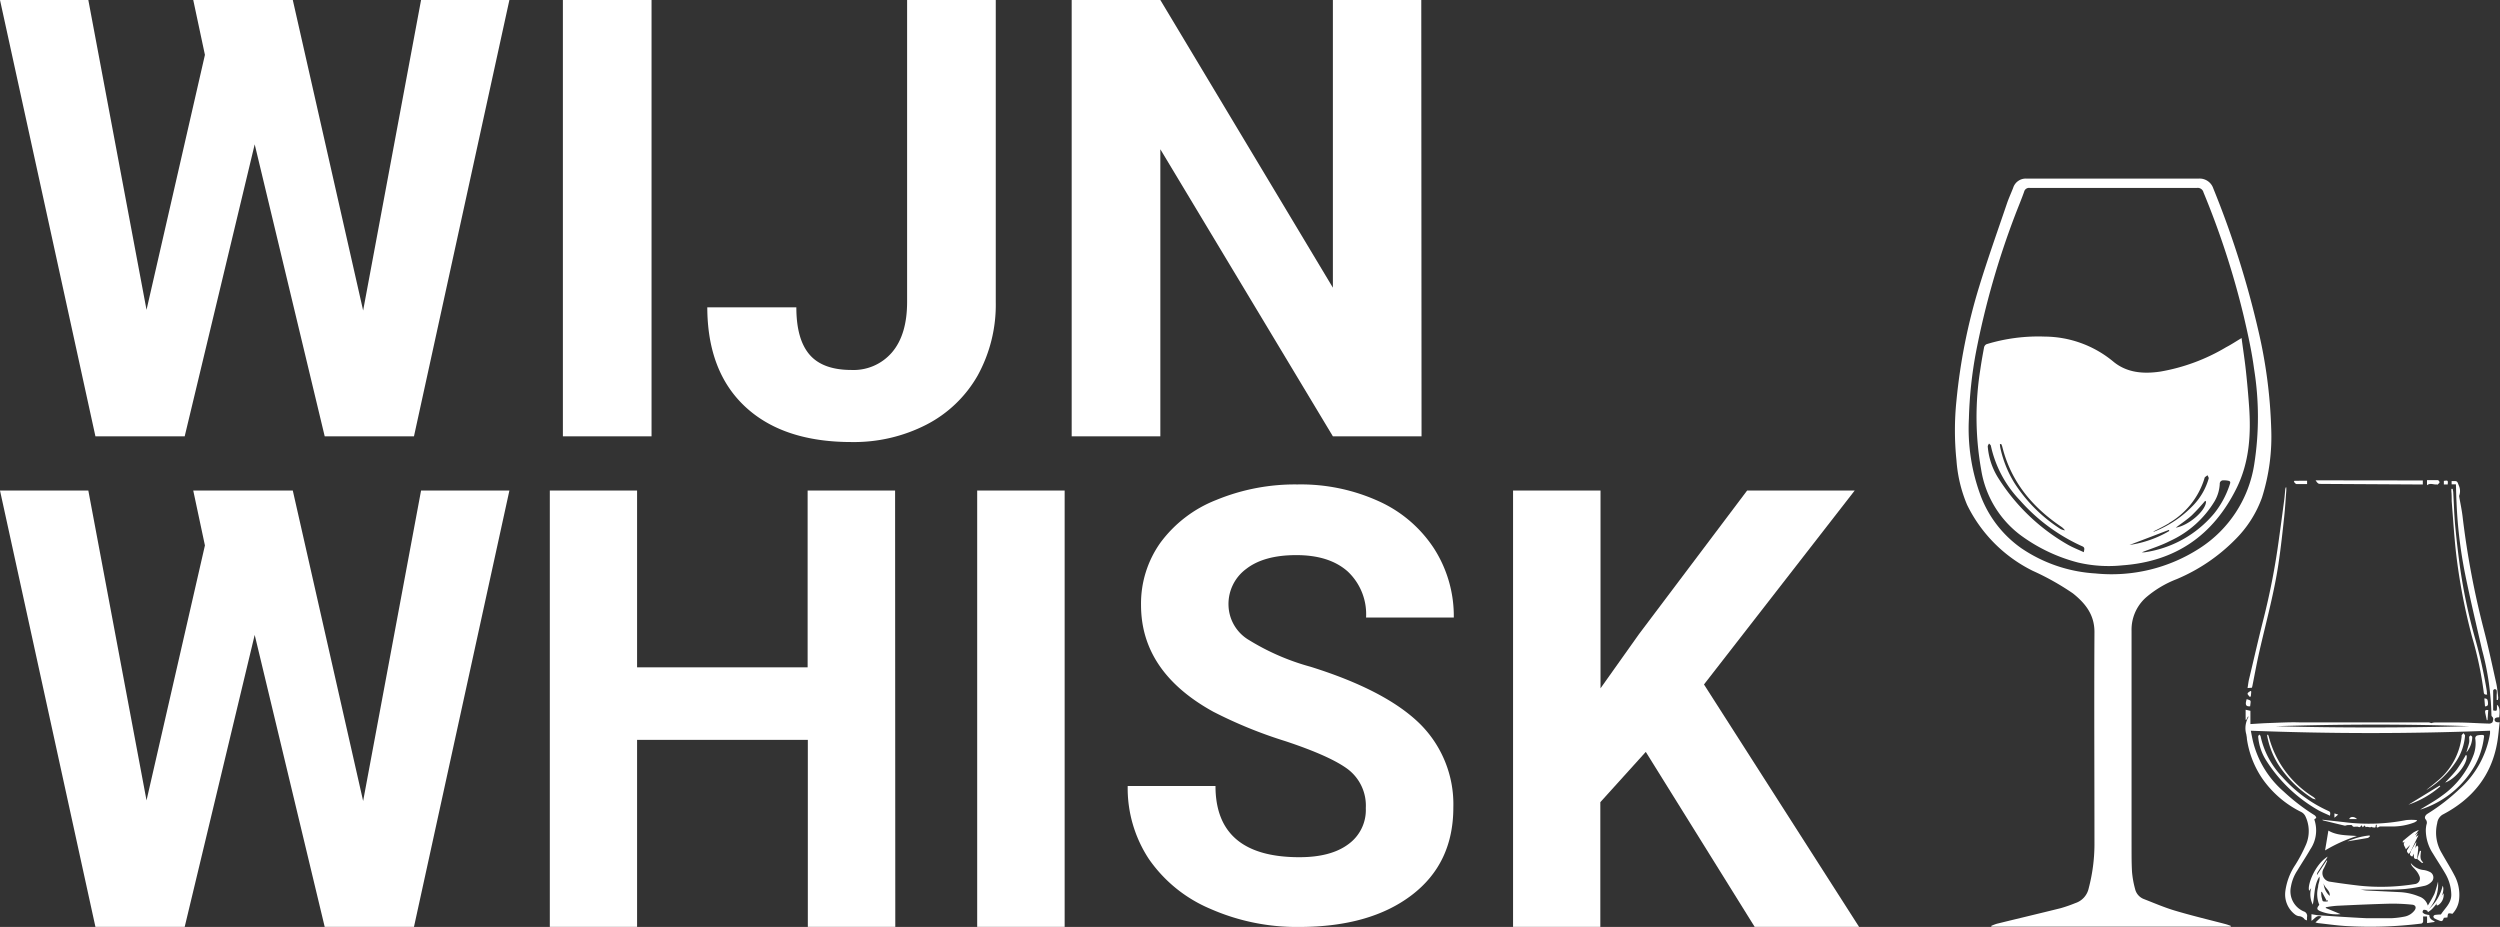 <svg id="Laag_1" data-name="Laag 1" xmlns="http://www.w3.org/2000/svg" viewBox="0 0 376.72 139.68"><rect x="0" y="0" width="376.72" height="139.68" fill="#333333" stroke="none"/><defs><style>.cls-1{fill:#fff;}</style></defs><path class="cls-1" d="M54.72,46.79,63.45,0H76.76L62.38,65.75H48.93l-10.55-44-10.55,44H14.38L0,0H13.31l8.77,46.69,8.8-38.42L29.12,0h15Z"/><path class="cls-1" d="M54.72,120.7l8.73-46.78H76.76L62.38,139.67H48.93l-10.55-44-10.55,44H14.38L0,73.92H13.31l8.77,46.69,8.8-38.42-1.76-8.27h15Z"/><path class="cls-1" d="M98.18,65.75H84.82V0H98.18Z"/><path class="cls-1" d="M136.69,0h13.36V45.52a22.11,22.11,0,0,1-2.74,11.09A18.77,18.77,0,0,1,139.58,64a23.88,23.88,0,0,1-11.26,2.61q-10.29,0-16-5.3t-5.74-15H120c0,3.23.67,5.6,2,7.14s3.44,2.3,6.32,2.3a7.62,7.62,0,0,0,6.1-2.66q2.27-2.67,2.27-7.59Z"/><path class="cls-1" d="M214.21,65.75H200.85l-26-43.26V65.75H161.49V0h13.36l26,43.35V0h13.32Z"/><path class="cls-1" d="M134.91,139.67H121.73V111.49H96v28.18H82.85V73.92H96v26.64h25.7V73.92h13.18Z"/><path class="cls-1" d="M160.43,139.67H147.25V73.92h13.18Z"/><path class="cls-1" d="M205.81,121.77a6.89,6.89,0,0,0-2.64-5.81q-2.62-2-9.49-4.28a67.77,67.77,0,0,1-10.85-4.43q-10.89-6-10.89-16.09a15.82,15.82,0,0,1,2.92-9.38,19.09,19.09,0,0,1,8.39-6.43A31.12,31.12,0,0,1,195.53,73a28.35,28.35,0,0,1,12.21,2.52,19.5,19.5,0,0,1,8.33,7.1,18.86,18.86,0,0,1,3,10.43H205.85a8.83,8.83,0,0,0-2.76-6.93q-2.78-2.48-7.78-2.47c-3.22,0-5.73.69-7.51,2.07a6.56,6.56,0,0,0-2.68,5.46,6.26,6.26,0,0,0,3.14,5.3,35.48,35.48,0,0,0,9.25,4Q208.75,104,213.89,109A17.05,17.05,0,0,1,219,121.68q0,8.43-6.28,13.21t-16.91,4.79a32.28,32.28,0,0,1-13.45-2.74,21.3,21.3,0,0,1-9.24-7.5,19.4,19.4,0,0,1-3.19-11h13.23q0,10.73,12.65,10.73c3.13,0,5.58-.64,7.33-1.93A6.35,6.35,0,0,0,205.81,121.77Z"/><path class="cls-1" d="M248,113.3l-6.85,7.58v18.79H228V73.92h13.18v29.8l5.8-8.17,16.29-21.63h16.21l-22.71,29.22,23.37,36.53H264.41Z"/><path class="cls-1" d="M348.74,123.49a5.07,5.07,0,0,1-.6,4.49c-.61,1.07-1.3,2.09-1.93,3.15a6.4,6.4,0,0,0-1,2.51,3.29,3.29,0,0,0,1.94,3.7.71.71,0,0,1,.49.84,4.08,4.08,0,0,0,0,.52c-.16-.08-.31-.1-.36-.17a1.15,1.15,0,0,0-.9-.48,1.32,1.32,0,0,1-.55-.25,3.8,3.8,0,0,1-1.46-3.48,9.3,9.3,0,0,1,1.51-4,22.61,22.61,0,0,0,1.62-3.08,5.2,5.2,0,0,0-.1-4.23,1.44,1.44,0,0,0-.71-.69,15.44,15.44,0,0,1-5.85-5.09,14.24,14.24,0,0,1-2.26-5.89c0-.23-.06-.46-.09-.69a3.32,3.32,0,0,1,.36-2.66l-.12,0-.25.49h-.09v-1.53l.72.16v2c1-.06,1.94-.13,2.88-.16,1.54-.05,3.08-.15,4.62-.09.48,0,.93,0,1.4,0,5.34,0,10.68,0,16,0,.67,0,1.35,0,2,0a1.79,1.79,0,0,1,.35.11,2.33,2.33,0,0,1,.5-.1c1.11,0,2.22,0,3.33,0,1.65,0,3.29.13,4.94.17.17,0,.45-.14.48-.26s.22-.56-.08-.79a.35.35,0,0,1-.1-.24,40.63,40.63,0,0,0-1.41-9.81c-.89-3.87-1.81-7.75-2.6-11.65a69.72,69.72,0,0,1-1.25-10.59c-.05-.9-.06-1.79-.09-2.72l-.65,0v-.49l.06,0c.72,0,.77-.07,1,.62a2,2,0,0,1,.08,1.59s0,.08,0,.12c.17,1,.39,2,.51,3a128.11,128.11,0,0,0,3.17,16.93c.71,2.71,1.29,5.45,1.9,8.19.16.7.21,1.43.3,2.15a1.37,1.37,0,0,1-.06.39h-.17v-.83a2.5,2.5,0,0,0,0-.61.35.35,0,0,0-.28-.2c-.08,0-.25.14-.25.21,0,1,0,2,0,3,.54.11.56.09.57-.39,0-.14,0-.29,0-.46.38.27.47.83.34,1.89-.47,0-.72.12-.69.41s.37.38.76.33c-.12,1-.19,2-.36,3-.86,5.06-3.77,8.59-8.25,10.93a1.73,1.73,0,0,0-.8,1.27,6,6,0,0,0,.7,4.55c.61,1.1,1.29,2.16,1.87,3.28a6.19,6.19,0,0,1,.72,3.73,3.64,3.64,0,0,1-1,2.11c-.67-.14-.67-.14-.75.55l-.54.05c-.21.57-.27.6-.85.35a3.57,3.57,0,0,1-.56-.26.39.39,0,0,1-.17-.29.37.37,0,0,1,.23-.23,8,8,0,0,1,.91-.07c.56-.91,1.58-1.68,1.56-3a6.54,6.54,0,0,0-.9-3.16c-.58-1-1.25-2-1.85-3a6.46,6.46,0,0,1-1.09-3.56,4.48,4.48,0,0,1,.1-.82.75.75,0,0,0-.11-.77c-.25-.27-.09-.65.29-.88a29.84,29.84,0,0,0,4.8-3.71,14.36,14.36,0,0,0,4.6-8.37c0-.13,0-.27,0-.42-12,.47-24,.47-36.05,0,.12.6.23,1.24.39,1.86a14.61,14.61,0,0,0,4.57,7.31,30.64,30.64,0,0,0,4.62,3.55c.13.08.29.28.27.4S348.89,123.3,348.74,123.49Zm23.41-14.06c-9.76-.34-19.51-.3-29.27,0C352.64,109.7,362.39,109.67,372.15,109.43Z"/><path class="cls-1" d="M367.17,136.16a10.41,10.41,0,0,1-.68.81,4.42,4.42,0,0,1-.62.48c-.06-.1-.08-.21-.14-.24a.93.93,0,0,0-.5-.11c-.09,0-.22.31-.17.38a.83.83,0,0,0,.43.29,4.28,4.28,0,0,0,.58.11c0,.51.35.76.78.94l0,.11-1.12.17v-1h-.6a7.3,7.3,0,0,1,0,.81.41.41,0,0,1-.25.26,62.15,62.15,0,0,1-11.57.36c-1.33-.09-2.66-.28-4-.43a2.85,2.85,0,0,1-.4-.1l.92-.86c-.71-.34-1,.29-1.52.62v-1c.4.06.78.15,1.17.17,2.36.15,4.72.32,7.09.43,1.28,0,2.57,0,3.86,0a13.38,13.38,0,0,0,2-.26,2.47,2.47,0,0,0,1.37-.86c.37-.44.23-.88-.35-.92a29.28,29.28,0,0,0-3.24-.15c-2.69.07-5.39.19-8.08.32a15.39,15.39,0,0,0-1.66.22l0,.12,2.23.92a6.54,6.54,0,0,1-3.1-.46c-.52-.24-.52-.44-.11-.94a4.28,4.28,0,0,1-.18-2.69c0-.35.15-.7.2-1a1.59,1.59,0,0,0,0-.57c-.84,1.29-.69,2.81-1,4.23a3.42,3.42,0,0,1-.24-2.49l-.3.4c-.35-.79.88-4,2.78-5.15-.06.11-.12.24-.19.35-.44.66-.88,1.32-1.31,2a.68.68,0,0,0-.11.43l1.46-2.2.09.05c-.17.39-.33.79-.53,1.16a1.31,1.31,0,0,0,1,2c1.45.23,2.9.42,4.35.59a31.27,31.27,0,0,0,6.56,0c.6-.06,1.2-.14,1.79-.24a.85.85,0,0,0,.75-1.12,3.18,3.18,0,0,0-.65-1.05c-.26-.32-.63-.56-.68-1a2.83,2.83,0,0,0,2,1.06,3,3,0,0,1,.82.26.92.92,0,0,1,.25,1.56,2.13,2.13,0,0,1-.94.54,25.84,25.84,0,0,1-3,.49c-1.14.1-2.3.09-3.45.1s-2.29,0-3.45,0c.38,0,.76.11,1.15.13l4.92.24a8.84,8.84,0,0,1,2.95.66,2,2,0,0,1,1.31,1.37,18.94,18.94,0,0,0,1-1.77,17.82,17.82,0,0,0,.54-1.84,5.52,5.52,0,0,1-1.38,4.14,6.74,6.74,0,0,0,2.08-3.52c.27.49,0,1.61-.7,2.72Zm-17.29-1.77h-.1c0,.31,0,.62.09.92s.08.46.21.51a1.81,1.81,0,0,0,.7,0v-.14l-.35,0,.11-.07Zm1.18.56c.08-.82-.81-1.15-.92-1.87A2.78,2.78,0,0,0,351.06,135Z"/><path class="cls-1" d="M344.52,73.44c0,.15,0,.3,0,.46-.1,1.33-.18,2.67-.32,4-.24,2.22-.48,4.44-.8,6.64-.65,4.6-1.9,9.08-2.93,13.59-.4,1.74-.71,3.49-1.06,5.23l-.07.27-.66.05c.08-.46.12-.89.22-1.31.72-3,1.42-6.1,2.19-9.13a106.89,106.89,0,0,0,2.3-11.88c.28-2,.55-4,.81-6,.07-.54.11-1.09.16-1.63a2.29,2.29,0,0,1,.07-.28Z"/><path class="cls-1" d="M369.6,73.66c0,.17.06.32.07.49.1,1.66.14,3.32.29,5,.21,2.22.47,4.44.78,6.64A83.06,83.06,0,0,0,372.91,96a73.41,73.41,0,0,1,1.83,8.16c0,.16,0,.32.05.51-.31,0-.48,0-.52-.36a53.62,53.62,0,0,0-1.73-8.22,88.93,88.93,0,0,1-2.44-12.72c-.29-2.61-.45-5.24-.66-7.86,0-.47,0-1-.05-1.43,0-.13,0-.27,0-.41Z"/><path class="cls-1" d="M364.68,122c1.08-.68,2.27-1.32,3.33-2.12a13.23,13.23,0,0,0,4.75-6.19,5,5,0,0,0,.24-2.34.44.44,0,0,1,.37-.54,2.8,2.8,0,0,1,.71-.06c.29,0,.25.24.21.43a11.69,11.69,0,0,1-1.3,4.07,14.46,14.46,0,0,1-8,6.66Z"/><path class="cls-1" d="M365.09,72.4V73h-1.25l-14-.08c-.51,0-.55,0-.91-.54Z"/><path class="cls-1" d="M351.1,122.92c-.66-.31-1.3-.56-1.88-.9a22.41,22.41,0,0,1-7.82-7.57,7.81,7.81,0,0,1-1.12-3.45c0-.1.1-.21.15-.32.07.08.19.15.21.25a12.77,12.77,0,0,0,3.28,6.15,20.52,20.52,0,0,0,7,5.15C351.23,122.38,351.13,122.6,351.1,122.92Z"/><path class="cls-1" d="M364.19,123.7a3.14,3.14,0,0,1-.39.24,9.25,9.25,0,0,1-3.37.6c-.55,0-1.1,0-1.65,0-.06,0-.15,0-.19,0-.32.2-.55.29-.42-.25l-.16,0c0,.15-.05.4-.11.41a1.53,1.53,0,0,1-.51-.07s0,0,0-.07c-.27.26-.6-.08-.89.09l-.19-.27-.26.28-.23-.32c-.1.25-.22.4-.51.23-.09,0-.24,0-.36,0s-.37.1-.51-.18c0-.1-.41-.06-.63-.06s-.35.11-.51.08c-1.08-.25-2.15-.52-3.22-.78a.2.2,0,0,1-.13-.11l3.25.36a29.12,29.12,0,0,0,9.36-.3,8.06,8.06,0,0,1,1.63,0Z"/><path class="cls-1" d="M350.86,125.16c1.3.77,2.82.69,4.31.82a22.84,22.84,0,0,0-4.81,2.17Z"/><path class="cls-1" d="M363.32,128.19l-.33.49c-.21-.2-.4-.38-.2-.69a3.64,3.64,0,0,0,.38-.66l-.64.65c-.1-.43-.55-.72-.13-1.17l-.26.15-.08,0c0-.1,0-.24.11-.3.5-.42,1-.84,1.53-1.23a4.24,4.24,0,0,1,.79-.36l-.57.74.05,0,.4-.35-.35.65.42-.26c-.39.8-.76,1.58-1.13,2.36Z"/><path class="cls-1" d="M341.77,110.73a1.57,1.57,0,0,1,.12.3,15.18,15.18,0,0,0,6.73,9.08,1.84,1.84,0,0,1,.33.35,2.25,2.25,0,0,1-.48-.14,17.07,17.07,0,0,1-5.22-5.21,12.52,12.52,0,0,1-1.57-4,2.44,2.44,0,0,1-.05-.39Z"/><path class="cls-1" d="M365.66,119c.63-.5,1.25-1,1.82-1.48a10.18,10.18,0,0,0,3.46-6.52.59.59,0,0,1,0-.2c.08-.12.19-.22.28-.33.08.14.24.27.23.4a8.26,8.26,0,0,1-1.3,3.81,14.19,14.19,0,0,1-4.4,4.29S365.72,119,365.66,119Z"/><path class="cls-1" d="M371.7,113.85c.18,1.17-1.66,3.52-3.24,4.08.62-.7,1.25-1.3,1.77-2a25.38,25.38,0,0,0,1.35-2.17Z"/><path class="cls-1" d="M363.32,128.19v0c.24-.42.49-.84.74-1.26l.06,0-.18.94a1.39,1.39,0,0,1,.15-.29,1.53,1.53,0,0,1,.18-.18c0,.09.13.17.13.26,0,.46-.09.92-.13,1.38a2.32,2.32,0,0,0,0,.37h0c-.46.1-.6-.09-.51-.8l-.26.47c-.28-.12-.44-.26-.28-.58A3.58,3.58,0,0,0,363.32,128.19Z"/><path class="cls-1" d="M367.72,118.5a14.44,14.44,0,0,1-4.8,2.76l4.71-2.89Z"/><path class="cls-1" d="M365.72,73.11v-.76c.56,0,1.1,0,1.63,0,.1,0,.27.21.26.33s-.18.22-.28.32-.08,0-.12,0C366.73,73.07,366.25,72.72,365.72,73.11Z"/><path class="cls-1" d="M347.65,72.44v.5c-.55,0-1.08,0-1.61,0-.13,0-.25-.22-.38-.34l.08-.15Z"/><path class="cls-1" d="M353.73,126.78a11,11,0,0,1,3.33-.89l.07.13c-.11.08-.22.23-.34.25Q355.26,126.54,353.73,126.78Z"/><path class="cls-1" d="M371.66,113.38c.15-.56.31-1,.41-1.5.05-.26,0-.55,0-.81,0-.1.15-.18.23-.27.09.09.25.19.24.27A3.7,3.7,0,0,1,371.66,113.38Z"/><path class="cls-1" d="M367.17,136.16l0-.12,1.05-1.43a1.85,1.85,0,0,1-.8,1.77C367.2,136.5,367.11,136.42,367.17,136.16Z"/><path class="cls-1" d="M338.55,105.35c.7.26.64.06.52,1.08C338.39,106.5,338.29,106.17,338.55,105.35Z"/><path class="cls-1" d="M364.25,129.46l.39-1.24h.18c-.05.61-.28,1.25.33,1.74l-.17.09-.72-.6Z"/><path class="cls-1" d="M374.46,106.45l-.1-1.21c.57,0,.51.36.55.68S374.85,106.44,374.46,106.45Z"/><path class="cls-1" d="M374.73,108.52c-.08-.37-.17-.74-.24-1.11s.05-.47.46-.42l-.11,1.53Z"/><path class="cls-1" d="M368.26,73v-.54c.62-.1.65-.07.58.54Z"/><path class="cls-1" d="M339,105c-.12-.17-.35-.35-.32-.5s.29-.26.45-.39l.11.1-.07.74Z"/><path class="cls-1" d="M355.17,123.42l-.66,0H354C354.13,123,354.79,123,355.17,123.42Z"/><path class="cls-1" d="M351.77,122.57l.57.18-.57.47Z"/><path class="cls-1" d="M333,74.13c.3-.6.58-1.1.79-1.62.12-.28.11-.62.21-.92,0-.1.21-.16.32-.25.08.12.24.27.22.35A4.27,4.27,0,0,1,333,74.13Z"/><path class="cls-1" d="M342.24,64.46a74.21,74.21,0,0,0-1.94-14.67,140.61,140.61,0,0,0-6.78-21.39,2.17,2.17,0,0,0-2.17-1.49h-26a2,2,0,0,0-2,1.42c-.31.79-.67,1.57-.94,2.37-1.42,4.18-2.9,8.33-4.19,12.55a86.81,86.81,0,0,0-3.4,17.06,43.84,43.84,0,0,0,0,9.09,21,21,0,0,0,1.6,6.68,21.72,21.72,0,0,0,9.9,9.94,39.06,39.06,0,0,1,6.05,3.4c1.87,1.5,3.25,3.21,3.24,5.84-.06,10.68,0,21.36,0,32a26.28,26.28,0,0,1-.87,6.6,3,3,0,0,1-2,2.22,21.39,21.39,0,0,1-2.21.77c-3.21.8-6.43,1.56-9.64,2.35a8.11,8.11,0,0,0-.82.31l0,.13h36.08l0-.13c-.28-.09-.55-.2-.83-.27-2.51-.66-5-1.25-7.52-2-1.6-.47-3.15-1.14-4.71-1.75a2.14,2.14,0,0,1-1.36-1.54,14.3,14.3,0,0,1-.46-2.57c-.09-1.56-.06-3.13-.07-4.69q0-15.81,0-31.63a6.5,6.5,0,0,1,2.14-5A15.85,15.85,0,0,1,328,87.27a27.17,27.17,0,0,0,8.85-6,17,17,0,0,0,4-6.28A30.4,30.4,0,0,0,342.24,64.46ZM339.68,70a18.38,18.38,0,0,1-8.21,12.61,24.4,24.4,0,0,1-15.72,3.8,22.2,22.2,0,0,1-11.16-3.8,17,17,0,0,1-6.07-7.76,29,29,0,0,1-1.83-11.77A62.63,62.63,0,0,1,297.77,53a124,124,0,0,1,5.9-20.63c.44-1.16.93-2.31,1.34-3.47a.76.76,0,0,1,.86-.58c4.23,0,8.46,0,12.68,0h0c4.17,0,8.33,0,12.49,0a.89.89,0,0,1,1,.67,125.3,125.3,0,0,1,6.05,18.59c.62,2.66,1.22,5.34,1.57,8A45.65,45.65,0,0,1,339.68,70Z"/><path class="cls-1" d="M338.42,55.78c-.17-1.58-.42-3.14-.64-4.84-.87.52-1.59,1-2.33,1.38A28.87,28.87,0,0,1,325.5,56c-2.55.37-5.06.18-7.12-1.57a16.33,16.33,0,0,0-10.24-3.71,26.69,26.69,0,0,0-8.78,1.14.7.7,0,0,0-.38.46c-.21,1.12-.41,2.24-.57,3.36a45.29,45.29,0,0,0,.13,15.1,15.32,15.32,0,0,0,5.86,9.81,25.23,25.23,0,0,0,8.71,4.17,20.17,20.17,0,0,0,6.71.43c8-.58,13.68-4.5,17.21-11.64,1.94-3.94,2.19-8.16,1.87-12.46Q338.71,58.45,338.42,55.78ZM301.55,66.9a2.37,2.37,0,0,1,.17.41c1.31,5.3,4.56,9.16,9,12.14a2.87,2.87,0,0,1,.45.47,2.23,2.23,0,0,1-.65-.19,22.9,22.9,0,0,1-7-7,16.82,16.82,0,0,1-2.1-5.27,4.78,4.78,0,0,1-.06-.53ZM314,83.21c-.88-.41-1.74-.74-2.52-1.2a30,30,0,0,1-10.46-10.13,10.41,10.41,0,0,1-1.49-4.61c0-.14.12-.29.19-.44.1.12.26.22.28.34a17.07,17.07,0,0,0,4.39,8.23,27.55,27.55,0,0,0,9.34,6.9C314.22,82.49,314.08,82.79,314,83.21Zm12.84-4.39a11.77,11.77,0,0,0,5.33-6.68.53.53,0,0,1,.08-.22c.12-.11.27-.21.4-.31.06.17.21.36.17.5a9.62,9.62,0,0,1-2.29,4,16.53,16.53,0,0,1-5.93,4h-.16C325.31,79.68,326.11,79.28,326.88,78.82Zm5.58-3.25c0,1.36-2.64,3.65-4.56,3.94.86-.65,1.7-1.2,2.43-1.87a29.5,29.5,0,0,0,2-2.17Zm-5.6,4.28.07.16a16.43,16.43,0,0,1-6,2.11ZM336,73a13.7,13.7,0,0,1-2.35,4.37,16.79,16.79,0,0,1-10.51,5.86,3.82,3.82,0,0,1-.4,0c1.38-.55,2.87-1,4.25-1.71a15.23,15.23,0,0,0,6.73-6,5.73,5.73,0,0,0,.77-2.6.51.51,0,0,1,.54-.54,3.26,3.26,0,0,1,.82.08C336.17,72.56,336.07,72.81,336,73Z"/></svg>